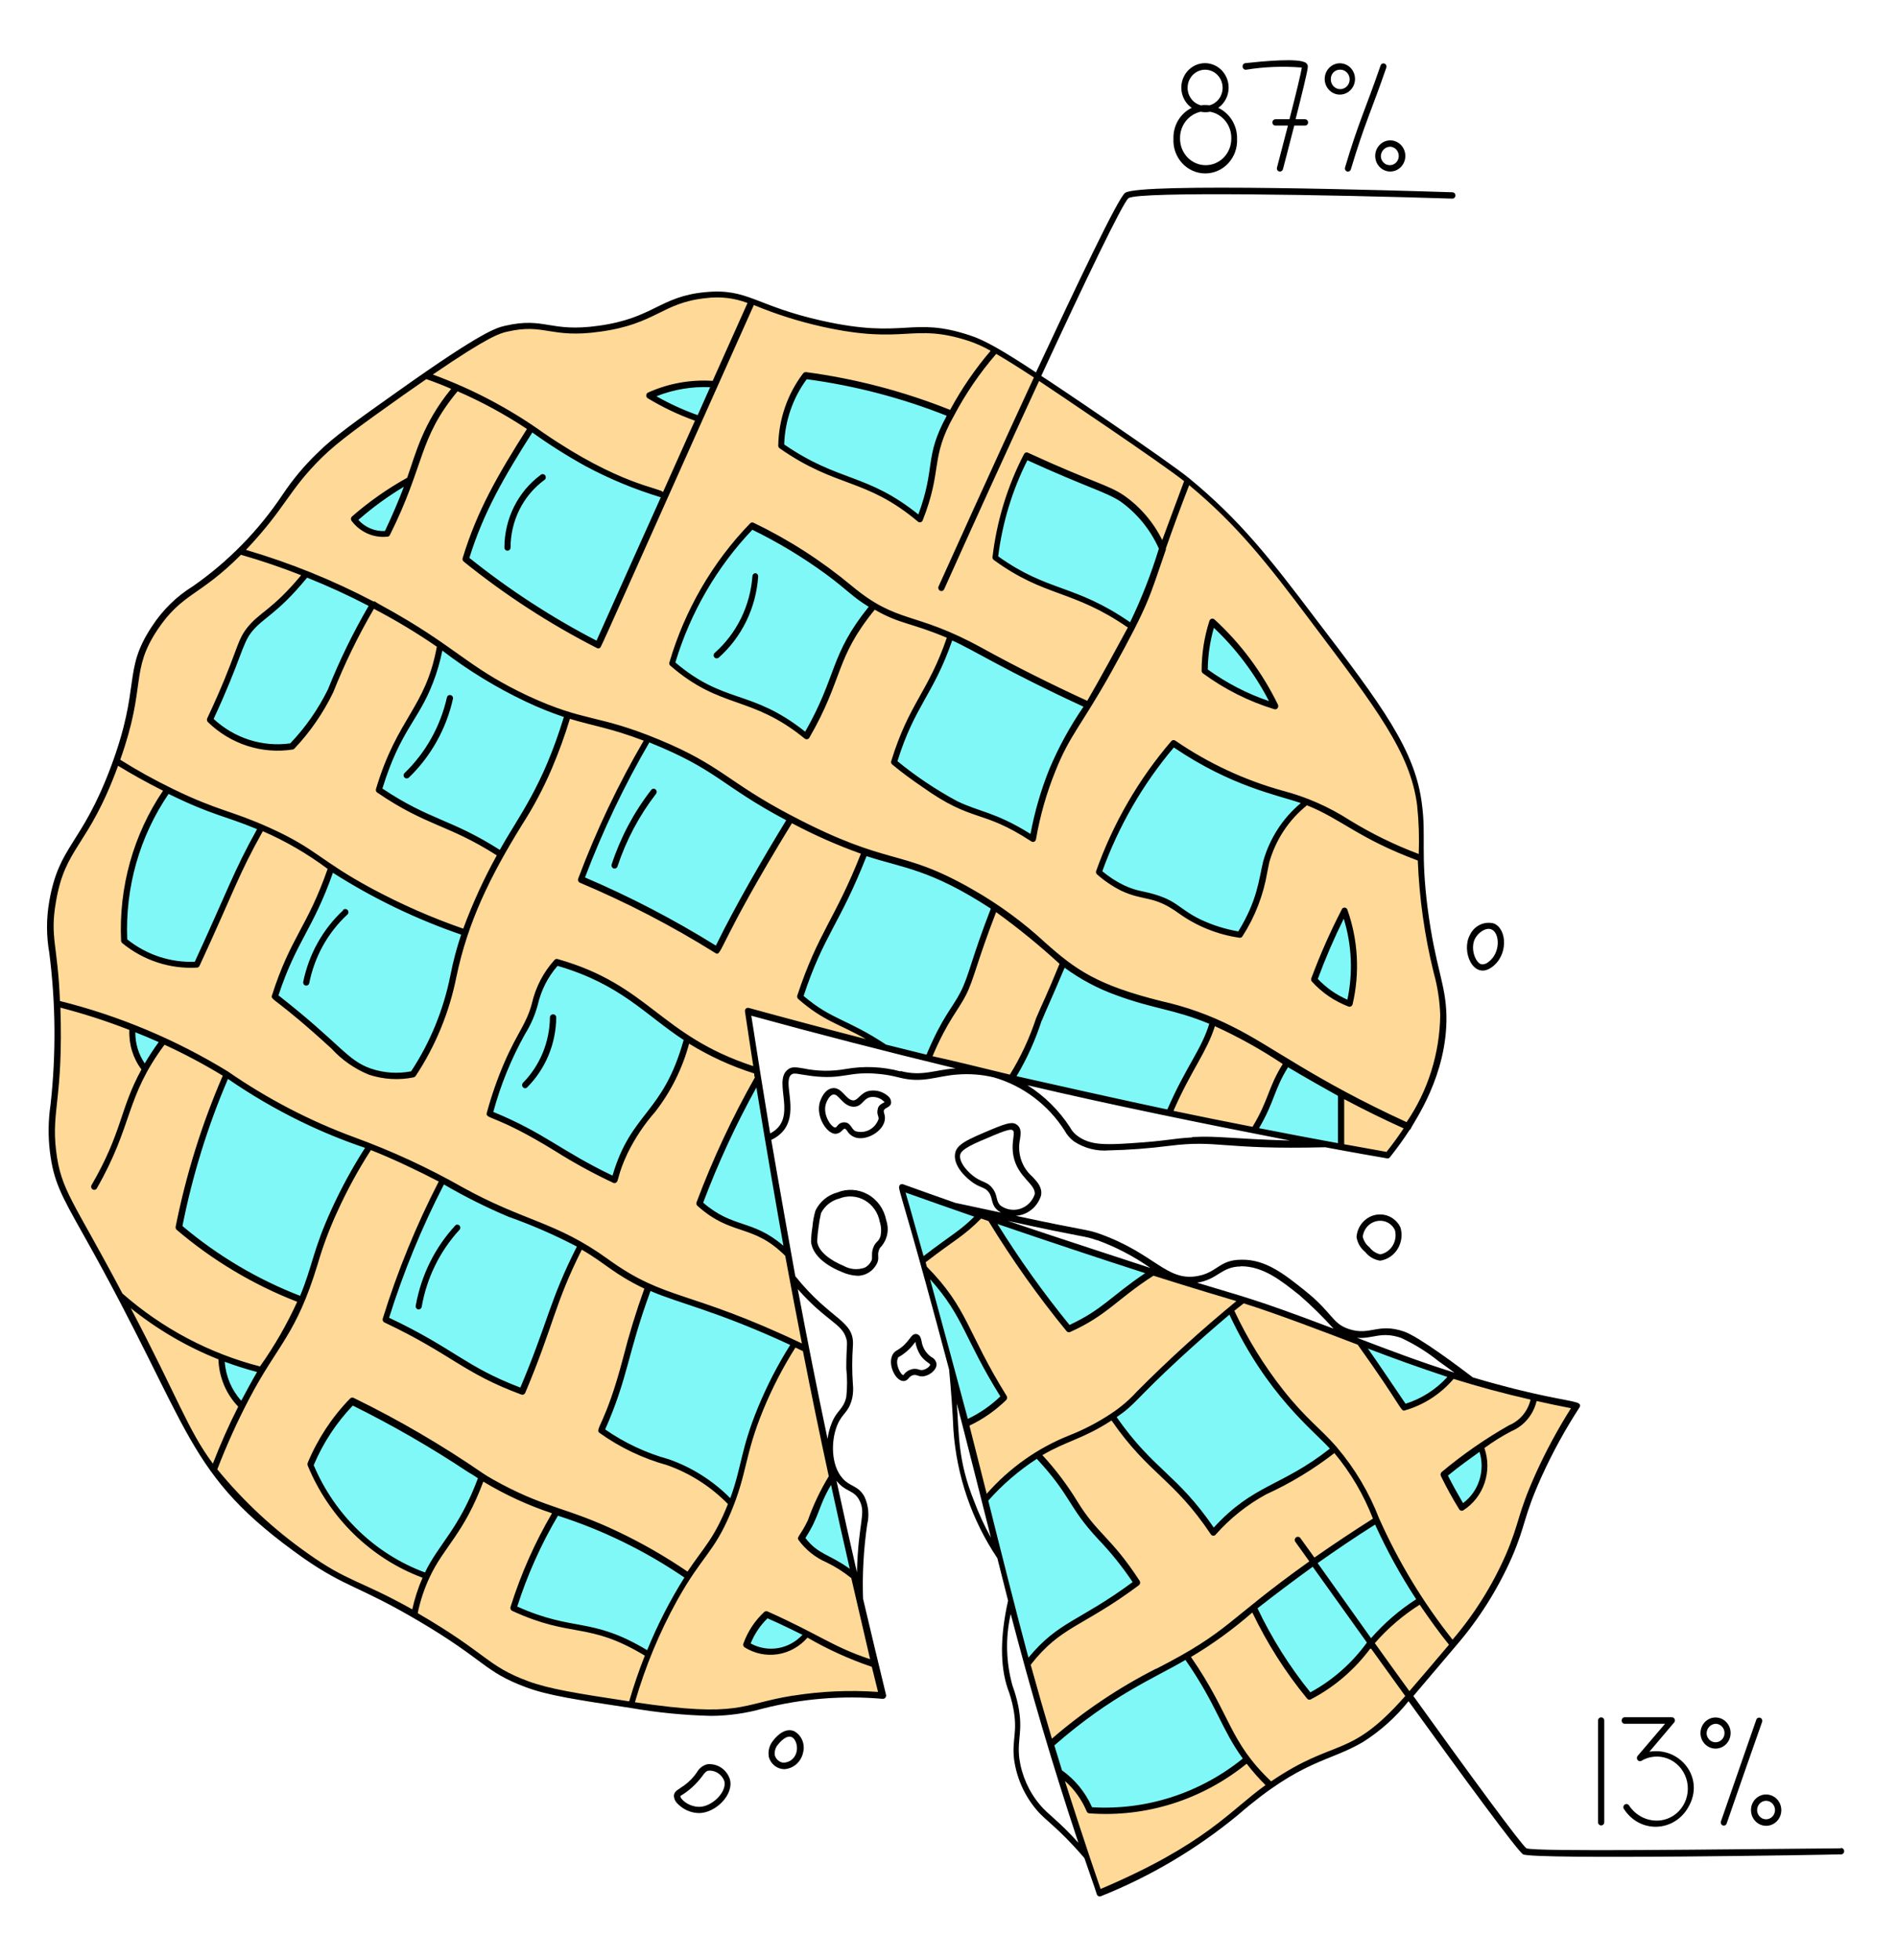 <svg width="153" height="158" viewBox="0 0 153 158" fill="none" xmlns="http://www.w3.org/2000/svg">
<path d="M60.314 81.512C63.202 100.894 66.819 118.917 71.227 136.682C68.823 136.483 66.406 136.575 64.022 136.957C59.683 137.655 59.82 138.801 50.928 137.451C46.497 136.776 44.285 136.439 42.568 135.795C39.17 134.539 39.338 133.652 33.904 130.449C29.024 127.576 28.143 127.866 24.7 125.441C22.447 123.852 20.372 122.009 18.514 119.946C15.025 116.107 14.98 114.286 9.964 104.834C5.723 96.93 4.682 96.144 4.271 92.785C3.906 89.645 4.659 89.346 4.659 83.239C4.659 76.268 3.671 76.088 4.256 72.681C5.016 68.12 6.825 68.285 9.219 61.864C11.674 55.222 10.154 54.186 12.517 50.614C14.797 47.192 16.272 48.095 20.725 42.984C23.309 40.025 23.226 39.255 25.772 36.704C27.102 35.393 28.888 34.122 32.399 31.625C38.95 26.978 40.098 26.641 40.835 26.476C44.012 25.746 44.323 27.025 48.336 26.476C52.896 25.848 53.276 24.121 56.932 23.76C60.329 23.438 60.838 24.851 66.341 26.075C73.089 27.575 73.492 25.699 78.197 27.237C79.945 27.81 82.893 29.796 88.7 33.745C96.748 39.24 98.367 40.025 105.868 49.939C111.241 57.004 113.939 60.584 114.494 64.854C114.844 67.523 114.35 68.442 114.95 73.144C115.581 78.121 116.402 79.204 116.47 81.826C116.538 84.448 115.809 88.247 111.971 93.059C95.274 90.186 77.11 86.144 60.314 81.512Z" fill="#FFD997"/>
<path d="M72.664 95.705C80.773 123.965 81.434 132.066 88.624 152.641C92.623 151.082 96.364 148.892 99.713 146.149C104.979 141.58 107.13 141.824 109.858 140.214C111.606 139.186 112.8 137.781 115.178 134.971C117.998 131.666 120.08 129.232 121.707 125.441C122.794 122.897 122.642 122.159 124.108 118.933C124.982 116.998 125.999 115.134 127.148 113.36C116.805 111.421 111.637 108.799 103.338 105.839C100.442 104.779 89.338 101.679 72.664 95.705Z" fill="#FFD997"/>
<path d="M100.594 141.847C97.007 144.813 92.47 146.276 87.887 145.945C87.365 144.701 86.507 143.638 85.417 142.883L84.725 140.63C88.2 137.974 91.863 135.591 95.684 133.503C98.207 137.043 98.071 138.275 100.594 141.847Z" fill="#81F8F8"/>
<path d="M111.013 122.56C111.996 124.829 113.192 126.993 114.585 129.02C110.025 131.94 110.17 134.311 105.61 136.768C103.763 134.625 102.241 132.206 101.095 129.593C104.249 127.027 107.562 124.678 111.013 122.56Z" fill="#81F8F8"/>
<path d="M119.457 116.664L116.463 118.91L117.983 121.547C118.738 121.036 119.298 120.269 119.567 119.379C119.836 118.488 119.797 117.529 119.457 116.664Z" fill="#81F8F8"/>
<path d="M109.782 108.241L117.071 110.832C116.139 112.141 114.796 113.073 113.271 113.469L109.782 108.241Z" fill="#81F8F8"/>
<path d="M89.718 114.2C94.202 110.691 94.157 109.435 99.249 105.604C101.25 109.907 104.097 113.733 107.609 116.837C104.645 119.239 102.646 119.773 101.08 120.762C99.873 121.526 98.786 122.476 97.858 123.58C94.955 119.121 92.994 118.847 89.718 114.2Z" fill="#81F8F8"/>
<path d="M79.435 120.919C80.674 119.503 82.102 118.277 83.676 117.277C85.956 119.702 86.389 120.958 87.544 122.473C88.7 123.988 89.756 124.687 91.709 127.607C86.944 131.022 85.219 130.747 82.855 134.17L79.435 120.919Z" fill="#81F8F8"/>
<path d="M74.51 102.26C77.641 105.4 77.603 107.119 80.978 112.653C80.047 113.512 79.003 114.231 77.877 114.788C76.752 110.612 75.63 106.436 74.51 102.26Z" fill="#81F8F8"/>
<path d="M79.861 98.131C81.734 101.309 83.851 104.328 86.192 107.158C88.958 105.792 89.733 104.803 92.963 102.574L79.861 98.131Z" fill="#81F8F8"/>
<path d="M72.786 95.752L74.435 101.663L79.101 97.942L72.786 95.752Z" fill="#81F8F8"/>
<path d="M61.887 130.166L60.269 132.608C61.03 133.098 61.937 133.289 62.823 133.144C63.709 133 64.516 132.531 65.095 131.823L61.887 130.166Z" fill="#81F8F8"/>
<path d="M67.154 119.184C65.695 120.974 66.143 121.893 64.707 124.091C66.044 125.857 66.987 125.433 68.886 126.964L67.154 119.184Z" fill="#81F8F8"/>
<path d="M28.394 112.975C26.958 114.449 25.815 116.198 25.027 118.125C25.895 120.22 27.178 122.105 28.793 123.659C30.408 125.212 32.32 126.399 34.406 127.144C36.952 122.827 37.803 122.207 38.867 119.114C35.52 116.815 32.021 114.764 28.394 112.975Z" fill="#81F8F8"/>
<path d="M44.893 121.853C43.431 124.285 42.262 126.892 41.413 129.617C44.643 131.187 46.459 130.999 48.397 131.524C49.801 131.904 51.132 132.528 52.334 133.369C53.209 131.178 54.28 129.075 55.533 127.089C52.258 124.806 48.672 123.039 44.893 121.845V121.853Z" fill="#81F8F8"/>
<path d="M35.736 95.147C33.871 98.73 32.324 102.479 31.115 106.349C36.594 108.979 37.483 110.431 42.142 112.151C43.906 107.684 44.749 104.615 46.862 100.376C42.074 97.487 40.478 98.35 35.736 95.147Z" fill="#81F8F8"/>
<path d="M52.319 103.743C50.434 109.113 50.449 110.604 48.519 115.338C51.718 117.473 53.702 117.693 55.511 118.58C56.821 119.253 58.005 120.162 59.007 121.264C60.869 115.432 60.952 114.78 61.416 113.509C62.084 111.661 62.992 109.916 64.114 108.32C60.264 106.579 56.326 105.051 52.319 103.743Z" fill="#81F8F8"/>
<path d="M18.278 86.607C16.463 90.521 15.172 94.673 14.44 98.947C17.373 101.488 20.718 103.473 24.32 104.811C26.091 98.617 27.923 95.147 29.815 92.416C25.716 91.072 21.829 89.115 18.278 86.607Z" fill="#81F8F8"/>
<path d="M17.868 109.411L21.075 110.518C20.48 111.446 19.944 112.414 19.472 113.415C18.473 112.333 17.901 110.905 17.868 109.411Z" fill="#81F8F8"/>
<path d="M10.694 82.862C10.634 83.454 10.697 84.052 10.876 84.617C11.055 85.183 11.348 85.703 11.735 86.144L13.194 83.891L10.694 82.862Z" fill="#81F8F8"/>
<path d="M13.521 63.685C11.041 67.214 9.805 71.513 10.017 75.868C11.677 77.22 13.758 77.901 15.869 77.783C18.369 72.594 18.658 71.024 21.045 66.699C18.476 65.865 15.962 64.858 13.521 63.685Z" fill="#81F8F8"/>
<path d="M26.722 69.973C25.278 74.518 23.742 75.468 22.162 80.35C27.208 84.032 27.77 85.68 29.929 86.41C31.018 86.776 32.18 86.846 33.303 86.615C34.437 85.029 35.3 83.256 35.857 81.371C36.039 80.758 37.377 75.734 37.506 75.201C33.74 73.861 30.125 72.109 26.722 69.973Z" fill="#81F8F8"/>
<path d="M44.893 77.587C44.343 78.192 43.903 78.894 43.594 79.659C43.176 80.656 43.229 81.567 41.982 83.585C40.927 85.571 40.101 87.679 39.52 89.865C43.685 91.434 44.756 92.942 49.59 95.21C49.962 93.702 50.581 92.271 51.422 90.979C52.372 89.519 53.109 89.04 53.998 87.541C54.682 86.382 55.175 85.114 55.457 83.789C54.697 83.239 50.502 80.178 49.582 79.605C48.127 78.692 46.546 78.011 44.893 77.587Z" fill="#81F8F8"/>
<path d="M61.15 87.031C59.22 90.169 57.625 93.515 56.392 97.008C58.953 99.363 60.572 98.578 63.536 100.98L61.15 87.031Z" fill="#81F8F8"/>
<path d="M24.594 46.266C24.137 46.97 23.61 47.622 23.021 48.212C21.676 49.547 20.825 49.735 19.981 50.976C19.59 51.621 19.293 52.322 19.099 53.056C18.497 54.767 17.776 56.43 16.941 58.033C17.817 58.875 18.863 59.505 20.004 59.877C21.145 60.249 22.352 60.354 23.538 60.184C24.633 59.067 25.57 57.796 26.319 56.408C27.398 54.39 27.741 52.42 30.119 48.73L24.594 46.266Z" fill="#81F8F8"/>
<path d="M35.5 52.02C34.633 57.13 32.285 57.884 30.552 63.693C34.641 66.479 36.29 66.181 40.432 68.889C42.788 65.472 44.599 61.688 45.798 57.679C42.06 56.485 38.571 54.581 35.507 52.067L35.5 52.02Z" fill="#81F8F8"/>
<path d="M52.265 59.579C50.138 63.188 48.356 67.003 46.945 70.969C50.718 72.542 54.359 74.435 57.828 76.629C59.592 73.168 61.629 69.509 63.772 66.04C58.034 63.12 57.395 61.377 52.265 59.579Z" fill="#81F8F8"/>
<path d="M69.738 68.669L64.524 80.342C66.972 82.635 68.286 82.289 71.364 84.417L74.868 85.288C75.262 84.263 75.727 83.269 76.259 82.313C77.528 80.036 77.399 81.3 80.211 73.113C77.025 70.957 73.471 69.449 69.738 68.669Z" fill="#81F8F8"/>
<path d="M81.594 86.897C83.623 83.585 83.577 82.321 85.796 77.587C87.087 78.566 88.501 79.358 89.999 79.942C91.519 80.507 93.739 80.884 97.873 82.383C96.915 85.523 95.783 86.057 94.339 89.747L81.594 86.897Z" fill="#81F8F8"/>
<path d="M101.141 91.113L103.816 85.665L108.164 88.153V92.447L101.141 91.113Z" fill="#81F8F8"/>
<path d="M105.998 78.953C106.692 77.042 107.507 75.18 108.437 73.379C109.289 75.781 109.432 78.39 108.848 80.876C107.766 80.471 106.791 79.813 105.998 78.953Z" fill="#81F8F8"/>
<path d="M88.609 70.349C89.917 66.498 91.967 62.959 94.636 59.948C97.914 62.099 101.507 63.689 105.276 64.658C103.856 65.752 102.832 67.305 102.365 69.07C101.605 71.527 101.65 72.853 100.009 75.35C99.102 75.251 98.216 75.01 97.379 74.635C95.935 73.984 95.768 73.419 94.294 72.775C93.047 72.225 92.721 72.43 91.337 71.896C90.361 71.518 89.442 70.998 88.609 70.349Z" fill="#81F8F8"/>
<path d="M76.631 51.29C75.301 56 73.447 56.549 72.071 61.495C73.527 62.935 75.238 64.073 77.11 64.847C79.189 65.564 81.198 66.479 83.114 67.578C84.028 63.757 85.593 60.134 87.735 56.879C84.003 55.081 80.272 53.221 76.631 51.29Z" fill="#81F8F8"/>
<path d="M60.626 42.403C57.668 45.531 55.461 49.329 54.181 53.495C55.19 54.376 56.313 55.108 57.517 55.67C59.144 56.455 60.017 56.455 61.659 57.24C62.864 57.799 63.991 58.523 65.011 59.391C68.051 54.43 67.177 52.404 70.437 48.872C66.082 46.273 65.155 44.123 60.626 42.403Z" fill="#81F8F8"/>
<path d="M42.834 34.514C40.62 37.777 38.831 41.327 37.514 45.072C40.843 47.757 44.428 50.085 48.215 52.02L53.664 39.844C49.754 38.808 46.076 36.998 42.834 34.514Z" fill="#81F8F8"/>
<path d="M33.03 38.682L28.599 41.822C28.88 42.272 29.28 42.629 29.751 42.851C30.223 43.072 30.747 43.148 31.259 43.071C31.852 41.595 32.445 40.143 33.03 38.682Z" fill="#81F8F8"/>
<path d="M57.631 30.989C55.849 30.841 54.059 31.145 52.417 31.877C53.602 32.771 54.945 33.419 56.37 33.784C56.795 32.85 57.213 31.924 57.631 30.989Z" fill="#81F8F8"/>
<path d="M76.699 33.392C72.933 31.793 68.972 30.736 64.927 30.252C63.69 31.867 63.004 33.86 62.974 35.919C67.458 39.436 69.814 38.015 74.161 41.854C75.81 37.999 74.837 36.484 76.699 33.392Z" fill="#81F8F8"/>
<path d="M82.757 36.759C81.509 39.341 80.663 42.109 80.249 44.962C84.558 48.102 86.61 47.255 91.239 50.528C92.213 48.42 93.054 46.249 93.754 44.028C93.025 42.461 91.898 41.126 90.494 40.166C89.308 39.389 87.15 38.84 82.757 36.759Z" fill="#81F8F8"/>
<path d="M97.782 50.128C97.375 51.394 97.168 52.719 97.166 54.053C98.901 55.325 100.83 56.285 102.874 56.895C101.607 54.326 99.879 52.03 97.782 50.128Z" fill="#81F8F8"/>
<path d="M43.594 38.298C42.694 38.964 41.961 39.842 41.455 40.859C40.949 41.876 40.684 43.003 40.683 44.146C40.683 44.213 40.709 44.277 40.754 44.324C40.8 44.371 40.862 44.397 40.926 44.397C40.959 44.398 40.991 44.393 41.022 44.38C41.052 44.368 41.08 44.35 41.103 44.327C41.127 44.303 41.145 44.275 41.158 44.244C41.171 44.213 41.177 44.18 41.177 44.146C41.178 43.084 41.424 42.037 41.894 41.092C42.365 40.148 43.047 39.332 43.883 38.714C43.915 38.697 43.943 38.673 43.966 38.644C43.989 38.615 44.005 38.581 44.013 38.544C44.022 38.508 44.023 38.47 44.016 38.434C44.009 38.397 43.995 38.362 43.974 38.332C43.952 38.301 43.925 38.276 43.894 38.258C43.862 38.239 43.827 38.228 43.791 38.225C43.755 38.221 43.719 38.226 43.685 38.239C43.651 38.252 43.62 38.272 43.594 38.298Z" fill="black"/>
<path d="M36.343 56.039C36.312 56.031 36.279 56.029 36.247 56.034C36.215 56.039 36.184 56.051 36.156 56.069C36.129 56.086 36.105 56.109 36.086 56.136C36.067 56.164 36.054 56.195 36.047 56.227C35.519 58.562 34.331 60.683 32.634 62.319C32.597 62.353 32.57 62.398 32.559 62.448C32.547 62.498 32.55 62.551 32.569 62.599C32.587 62.647 32.619 62.688 32.661 62.717C32.702 62.745 32.752 62.76 32.801 62.758C32.862 62.758 32.922 62.736 32.969 62.696C34.742 60.993 35.984 58.781 36.533 56.345C36.547 56.278 36.534 56.209 36.499 56.152C36.463 56.094 36.407 56.054 36.343 56.039Z" fill="black"/>
<path d="M27.687 73.379C26.043 74.902 24.912 76.926 24.457 79.157C24.45 79.19 24.45 79.223 24.456 79.256C24.462 79.288 24.474 79.32 24.492 79.347C24.509 79.375 24.532 79.399 24.559 79.417C24.585 79.436 24.615 79.449 24.647 79.455C24.711 79.469 24.779 79.457 24.834 79.42C24.89 79.383 24.929 79.326 24.943 79.259C25.364 77.14 26.429 75.215 27.983 73.764C28.014 73.744 28.04 73.718 28.06 73.686C28.079 73.655 28.092 73.619 28.098 73.582C28.103 73.545 28.1 73.507 28.09 73.472C28.079 73.436 28.062 73.403 28.038 73.374C28.014 73.346 27.984 73.324 27.951 73.308C27.918 73.293 27.882 73.286 27.846 73.286C27.81 73.287 27.774 73.295 27.741 73.311C27.709 73.328 27.68 73.351 27.657 73.379H27.687Z" fill="black"/>
<path d="M44.62 81.779C44.587 81.776 44.555 81.779 44.523 81.79C44.492 81.8 44.463 81.816 44.438 81.838C44.414 81.86 44.393 81.887 44.379 81.918C44.364 81.948 44.356 81.981 44.354 82.014C44.335 84.003 43.553 85.903 42.18 87.297C42.146 87.334 42.123 87.379 42.114 87.429C42.105 87.479 42.11 87.53 42.128 87.577C42.147 87.623 42.178 87.663 42.218 87.692C42.259 87.72 42.306 87.736 42.355 87.737C42.419 87.734 42.479 87.706 42.522 87.659C43.254 86.924 43.838 86.047 44.24 85.079C44.642 84.11 44.853 83.068 44.863 82.014C44.859 81.951 44.832 81.891 44.787 81.847C44.742 81.803 44.682 81.779 44.62 81.779Z" fill="black"/>
<path d="M52.874 63.645C52.849 63.624 52.819 63.607 52.788 63.597C52.757 63.587 52.724 63.584 52.691 63.588C52.658 63.592 52.627 63.602 52.598 63.619C52.569 63.635 52.544 63.658 52.524 63.685C51.128 65.478 50.048 67.511 49.332 69.69C49.32 69.728 49.317 69.769 49.323 69.809C49.33 69.849 49.345 69.887 49.368 69.92C49.391 69.953 49.421 69.98 49.455 69.998C49.49 70.017 49.529 70.027 49.568 70.028C49.619 70.027 49.67 70.011 49.712 69.98C49.754 69.949 49.786 69.905 49.803 69.855C50.505 67.732 51.557 65.751 52.912 63.999C52.932 63.973 52.947 63.943 52.955 63.912C52.964 63.88 52.967 63.847 52.964 63.814C52.96 63.781 52.95 63.749 52.935 63.721C52.919 63.692 52.899 63.666 52.874 63.645Z" fill="black"/>
<path d="M60.952 46.211C60.887 46.206 60.822 46.228 60.773 46.272C60.723 46.316 60.692 46.379 60.686 46.446C60.599 47.633 60.286 48.791 59.764 49.853C59.243 50.914 58.523 51.859 57.646 52.632C57.606 52.665 57.577 52.71 57.564 52.761C57.55 52.812 57.552 52.866 57.57 52.915C57.587 52.965 57.62 53.007 57.662 53.037C57.705 53.066 57.755 53.081 57.806 53.079C57.867 53.078 57.925 53.056 57.973 53.017C58.893 52.198 59.647 51.199 60.192 50.078C60.737 48.958 61.063 47.736 61.15 46.485C61.155 46.423 61.138 46.36 61.101 46.309C61.065 46.259 61.012 46.224 60.952 46.211Z" fill="black"/>
<path d="M36.754 98.766C35.093 100.549 33.976 102.795 33.539 105.227C33.528 105.261 33.523 105.297 33.526 105.333C33.528 105.369 33.538 105.404 33.555 105.436C33.571 105.467 33.594 105.495 33.621 105.517C33.649 105.54 33.68 105.556 33.714 105.564C33.779 105.576 33.847 105.562 33.902 105.524C33.957 105.486 33.996 105.427 34.011 105.36C34.416 103.031 35.472 100.875 37.05 99.159C37.074 99.135 37.093 99.107 37.105 99.076C37.118 99.045 37.125 99.012 37.125 98.978C37.125 98.945 37.118 98.911 37.105 98.88C37.093 98.849 37.074 98.821 37.05 98.798C37.011 98.76 36.961 98.737 36.907 98.732C36.854 98.726 36.8 98.738 36.754 98.766Z" fill="black"/>
<path d="M69.609 128.895C69.541 126.892 69.653 124.887 69.943 122.905C70.124 122.156 70.046 121.364 69.723 120.668C69.214 119.734 68.537 119.883 67.929 119.153C67.025 118.109 67.01 116.178 67.519 114.922C67.929 113.901 68.454 113.909 68.735 112.716C68.811 112.344 68.829 111.963 68.788 111.585C68.716 110.569 68.716 109.548 68.788 108.532C68.948 106.42 67.04 106.506 64.144 102.888C64 102.103 62.685 94.739 62.206 91.898C62.637 91.707 63.011 91.404 63.293 91.018C64.365 89.448 63.141 87.243 63.81 86.646C64.038 86.45 64.357 86.607 65.459 86.748C68.119 87.07 68.378 86.324 70.977 86.591C71.489 86.644 71.998 86.736 72.497 86.866C74.435 87.376 75.537 86.74 77.232 86.63C78.21 86.553 79.194 86.63 80.15 86.858C82.498 87.532 84.53 89.06 85.873 91.16C86.058 91.506 86.318 91.804 86.633 92.031C87.47 92.578 88.457 92.829 89.445 92.745C91.056 92.709 92.664 92.589 94.263 92.384C98.329 91.874 98.421 92.706 106.887 92.494C106.887 92.494 109.167 92.926 111.865 93.389C111.908 93.398 111.953 93.395 111.994 93.38C112.036 93.364 112.072 93.338 112.1 93.303C112.686 92.565 113.218 91.827 113.689 91.097C113.733 91.073 113.768 91.034 113.788 90.987C114 90.485 116.744 86.725 116.66 81.897C116.607 79.275 115.779 78.097 115.14 73.191C114.578 68.787 115.019 67.398 114.692 64.901C114.175 60.498 111.47 56.895 106.066 49.83C102.433 45.025 99.986 41.909 95.905 38.557C94.18 37.136 84.642 30.707 83.981 30.306C87.514 22.676 90.539 16.373 91.018 15.972C91.915 15.423 107.122 15.698 117.132 16.012C117.164 16.013 117.195 16.007 117.225 15.996C117.255 15.984 117.283 15.966 117.306 15.944C117.329 15.921 117.348 15.894 117.361 15.864C117.374 15.834 117.381 15.801 117.382 15.768C117.385 15.735 117.38 15.701 117.369 15.669C117.358 15.637 117.341 15.608 117.319 15.583C117.297 15.558 117.271 15.538 117.241 15.524C117.212 15.51 117.179 15.502 117.147 15.501C112.929 15.368 91.862 14.716 90.745 15.549C90.19 15.941 86.945 22.77 83.555 30.024C80.956 28.313 79.405 27.41 78.235 27.041C73.493 25.471 73.037 27.355 66.356 25.871C60.892 24.662 60.337 23.218 56.871 23.555C53.2 23.901 52.706 25.659 48.268 26.264C44.309 26.821 43.967 25.526 40.744 26.264C40.037 26.429 38.966 26.672 32.224 31.453C28.805 33.878 26.904 35.213 25.559 36.563C24.535 37.553 23.615 38.653 22.816 39.844C20.867 42.769 18.402 45.288 15.55 47.27C14.244 48.077 13.126 49.171 12.274 50.473C9.842 54.116 11.416 55.183 8.953 61.801C6.567 68.175 4.781 68.081 3.975 72.657C3.731 74.033 3.731 75.442 3.975 76.818C4.496 80.885 4.53 85.004 4.074 89.079C3.89 90.317 3.872 91.574 4.021 92.816C4.317 95.257 4.933 96.356 6.757 99.599C15.687 115.455 14.752 118.752 24.526 125.653C27.93 128.008 28.964 127.858 33.737 130.669C39.201 133.887 39.004 134.759 42.447 136.038C44.21 136.69 46.429 137.027 50.883 137.702C53.018 138.073 55.177 138.286 57.343 138.338C58.755 138.33 60.16 138.133 61.523 137.749C64.684 136.943 67.953 136.678 71.197 136.964C71.237 136.967 71.276 136.959 71.313 136.943C71.349 136.927 71.381 136.902 71.407 136.871C71.433 136.84 71.451 136.803 71.461 136.764C71.471 136.724 71.472 136.683 71.463 136.643C70.863 134.17 70.232 131.556 69.609 128.895ZM69.29 120.911C69.898 122.042 69.221 122.591 69.115 126.767C68.552 124.31 67.998 121.845 67.466 119.38C68.18 120.299 68.856 120.111 69.29 120.911ZM68.53 126.477C66.812 125.252 65.984 125.331 64.958 123.996C66.128 122.175 65.976 121.484 67.025 119.718C67.516 121.979 68.02 124.232 68.537 126.477H68.53ZM68.256 107.919C68.385 108.343 68.256 108.43 68.256 110.329C68.339 111.094 68.339 111.865 68.256 112.629C68.02 113.658 67.496 113.666 67.07 114.757C66.911 115.157 66.801 115.576 66.744 116.005C65.897 111.981 65.097 107.956 64.342 103.932C66.645 106.538 67.914 106.695 68.256 107.919ZM63.179 100.431C60.671 98.28 59.151 99.065 56.712 96.961C57.92 93.76 59.355 90.656 61.006 87.674C61.758 92.322 62.799 98.303 63.179 100.399V100.431ZM72.634 86.379C71.194 85.992 69.692 85.925 68.226 86.183C67.075 86.391 65.897 86.372 64.752 86.128C64.175 86.034 63.818 85.971 63.491 86.269C62.328 87.297 64.418 90.194 62.115 91.379C61.583 88.177 61.082 85.005 60.595 81.889C65.915 83.349 71.425 84.77 77.072 86.136C75.438 86.23 74.412 86.811 72.634 86.348V86.379ZM71.463 84.22C68.317 82.132 67.116 82.25 64.813 80.295C66.44 75.373 67.716 74.557 69.89 69.023C72.847 69.996 74.99 70.051 79.915 73.254C78.334 77.32 78.166 78.623 77.475 79.974C76.783 81.324 76.038 81.912 74.724 85.029L71.463 84.22ZM75.21 85.154C76.449 82.242 77.277 81.473 77.916 80.209C78.554 78.945 78.79 77.54 80.34 73.537C82.122 74.822 83.83 76.213 85.455 77.705C84.414 80.272 84.087 80.845 83.562 82.101C83.036 83.695 82.327 85.218 81.45 86.638C79.459 86.144 76.191 85.359 75.21 85.154ZM84.019 82.297C84.55 81.025 84.778 80.586 85.865 78.019C87.149 78.961 88.557 79.709 90.045 80.24C93.085 81.363 94.605 81.332 97.531 82.54C96.885 84.652 95.684 85.932 94.149 89.448C91.109 88.813 82.954 86.991 81.989 86.764C82.831 85.35 83.512 83.841 84.019 82.266V82.297ZM97.995 82.737C99.891 83.602 101.718 84.62 103.459 85.782C102.266 87.682 102.35 88.648 101.02 90.846C98.912 90.438 96.787 90.008 94.643 89.558C96.103 86.222 97.334 84.825 97.995 82.705V82.737ZM96.156 91.701C94.453 91.796 94.165 91.984 91.162 92.172C89.027 92.314 87.917 92.298 86.952 91.615C86.682 91.434 86.46 91.186 86.306 90.893C85.411 89.518 84.239 88.359 82.871 87.494C89.521 89.064 97.258 90.634 104.037 91.953C99.142 91.811 98.314 91.56 96.156 91.67V91.701ZM107.913 92.165C105.815 91.78 103.687 91.379 101.544 90.956C102.806 88.805 102.745 87.863 103.885 86.041C105.207 86.826 106.583 87.612 107.913 88.349V92.165ZM111.85 92.871L108.414 92.251V88.616C109.995 89.456 111.599 90.249 113.21 90.971C112.8 91.584 112.344 92.219 111.85 92.84V92.871ZM40.896 26.743C43.936 26.036 44.362 27.308 48.374 26.743C52.934 26.13 53.391 24.388 56.955 24.034C58.081 23.889 59.225 24.024 60.291 24.427L57.479 30.707C55.688 30.588 53.895 30.913 52.251 31.657C52.211 31.679 52.178 31.712 52.155 31.752C52.132 31.792 52.119 31.838 52.119 31.884C52.119 31.931 52.132 31.977 52.155 32.017C52.178 32.057 52.211 32.09 52.251 32.112C53.457 32.841 54.73 33.446 56.05 33.917L53.474 39.672C53.178 39.318 49.948 39.091 43.845 34.907C41.081 32.935 38.075 31.351 34.907 30.197C39.483 27.064 40.349 26.868 40.896 26.743ZM57.274 31.217L56.271 33.47C55.121 33.061 54.008 32.552 52.942 31.947C54.322 31.399 55.797 31.15 57.274 31.217ZM48.154 51.674C44.519 49.794 41.069 47.551 37.856 44.978C39.011 41.273 40.653 38.455 42.933 34.867C44.305 35.852 45.731 36.753 47.204 37.568C49.147 38.609 51.183 39.453 53.284 40.088C53.307 40.119 53.694 39.177 48.101 51.674H48.154ZM25.939 36.908C27.277 35.59 29.146 34.263 32.536 31.853L34.383 30.566C35.059 30.801 35.728 31.06 36.389 31.351C34.109 34.153 33.554 36.484 32.84 38.518C31.248 39.4 29.751 40.453 28.371 41.658C28.328 41.706 28.304 41.769 28.304 41.834C28.304 41.9 28.328 41.963 28.371 42.011C28.707 42.453 29.146 42.8 29.647 43.02C30.148 43.239 30.695 43.325 31.236 43.267C31.276 43.268 31.315 43.258 31.349 43.239C31.384 43.219 31.413 43.191 31.434 43.157C34.322 37.379 33.714 35.393 36.906 31.547C38.852 32.391 40.724 33.407 42.5 34.585C40.144 38.298 38.472 41.187 37.316 44.994C37.3 45.044 37.299 45.098 37.314 45.149C37.329 45.2 37.359 45.245 37.4 45.276C40.742 47.973 44.343 50.309 48.147 52.247C48.174 52.263 48.204 52.273 48.234 52.276C48.266 52.279 48.297 52.275 48.326 52.264C48.356 52.254 48.383 52.237 48.405 52.215C48.428 52.194 48.446 52.167 48.458 52.137C48.808 51.454 50.578 47.427 60.8 24.592C62.593 25.337 64.444 25.922 66.333 26.342C73.075 27.834 73.538 25.989 78.159 27.496C78.761 27.703 79.343 27.966 79.899 28.281C78.648 29.744 77.552 31.342 76.631 33.046C72.888 31.552 68.984 30.529 65.003 30C64.96 29.999 64.918 30.007 64.878 30.025C64.839 30.042 64.803 30.069 64.775 30.102C63.51 31.763 62.805 33.806 62.769 35.919C62.766 35.962 62.775 36.005 62.793 36.044C62.812 36.083 62.84 36.115 62.875 36.139C67.542 39.397 69.784 38.494 74.032 42.05C74.062 42.077 74.097 42.096 74.135 42.105C74.174 42.114 74.214 42.114 74.252 42.104C74.29 42.094 74.325 42.075 74.354 42.047C74.384 42.02 74.406 41.986 74.42 41.948C76.046 37.835 74.99 36.987 76.935 33.525C77.884 31.731 79.029 30.056 80.348 28.532C81.191 29.019 82.187 29.647 83.388 30.432C79.922 37.905 76.418 45.693 75.697 47.286C75.67 47.348 75.668 47.417 75.691 47.48C75.714 47.543 75.759 47.595 75.818 47.624C75.848 47.639 75.88 47.648 75.914 47.651C75.947 47.653 75.98 47.648 76.012 47.636C76.043 47.624 76.072 47.606 76.096 47.582C76.12 47.558 76.139 47.53 76.153 47.498C78.433 42.411 81.245 36.241 83.806 30.715C84.733 31.327 93.784 37.403 95.502 38.792C95.259 39.413 93.982 42.914 93.739 43.542C93.02 42.094 91.958 40.857 90.653 39.946C89.308 39.044 88.221 38.941 82.909 36.5C82.852 36.472 82.787 36.468 82.728 36.489C82.668 36.509 82.619 36.553 82.59 36.61C81.253 39.187 80.392 41.998 80.051 44.9C80.043 44.946 80.049 44.993 80.066 45.036C80.084 45.08 80.113 45.117 80.15 45.143C84.3 48.173 86.473 47.498 90.965 50.591C90.205 51.996 88.685 54.798 87.689 56.502C84.87 55.207 81.951 53.755 79.2 52.239C73.69 49.209 72.466 50.371 68.682 47.223C66.256 45.205 63.602 43.5 60.778 42.144C60.731 42.122 60.679 42.115 60.628 42.124C60.578 42.134 60.532 42.161 60.496 42.199C57.471 45.325 55.236 49.172 53.991 53.401C53.976 53.448 53.975 53.499 53.988 53.547C54.002 53.595 54.029 53.637 54.067 53.668C58.163 57.224 60.58 56.023 64.904 59.548C64.933 59.57 64.966 59.585 65 59.594C65.035 59.602 65.071 59.603 65.106 59.596C65.141 59.59 65.174 59.576 65.203 59.555C65.233 59.535 65.258 59.508 65.277 59.477C68.051 54.673 67.321 53.111 70.551 49.154C72.634 50.348 73.401 50.167 76.365 51.415C74.845 55.843 73.325 56.675 71.881 61.361C71.865 61.41 71.865 61.463 71.879 61.513C71.894 61.562 71.924 61.605 71.965 61.636C72.725 62.272 73.561 62.884 74.397 63.449C78.531 66.393 79.094 65.168 83.183 67.837C83.217 67.86 83.256 67.874 83.296 67.877C83.337 67.88 83.377 67.873 83.414 67.856C83.451 67.838 83.483 67.812 83.508 67.779C83.533 67.745 83.549 67.706 83.555 67.665C83.881 65.779 84.406 63.937 85.121 62.17C86.306 59.202 87.188 58.559 89.68 54.092C92.721 48.597 92.675 48.22 94.028 44.319C94.035 44.285 94.035 44.25 94.028 44.217C94.582 42.647 95.183 40.983 95.912 39.114C99.804 42.348 102.198 45.394 105.732 50.104C111.052 57.169 113.75 60.678 114.297 64.925C114.434 66.228 114.477 67.54 114.426 68.85C112.482 68.121 110.609 67.203 108.832 66.11C107.174 65.046 105.367 64.251 103.474 63.755C100.397 62.905 97.474 61.545 94.818 59.728C94.773 59.688 94.715 59.666 94.655 59.666C94.595 59.666 94.537 59.688 94.491 59.728C91.847 62.8 89.785 66.358 88.411 70.216C88.392 70.265 88.39 70.319 88.403 70.37C88.417 70.421 88.447 70.466 88.487 70.499C89.077 71.019 89.728 71.459 90.425 71.809C92.295 72.681 93.025 72.155 95.046 73.615C96.511 74.668 98.196 75.348 99.963 75.601C100.01 75.61 100.058 75.604 100.101 75.585C100.145 75.565 100.181 75.533 100.206 75.491C101.218 73.925 101.902 72.157 102.213 70.302C102.266 70.035 102.312 69.792 102.372 69.517C102.893 67.695 103.957 66.088 105.412 64.925C108.217 66.048 109.57 67.602 114.35 69.376C114.47 72.42 114.898 75.443 115.627 78.396C115.941 79.515 116.119 80.669 116.159 81.834C116.12 84.929 115.174 87.94 113.446 90.469C105.914 87.015 102.585 84.338 99.424 82.776C97.602 81.852 95.677 81.161 93.693 80.719C88.518 79.432 86.777 78.199 84.315 76.009C82.522 74.349 80.55 72.906 78.44 71.707C72.504 68.308 71.874 69.965 63.901 65.788C63.874 65.767 63.843 65.751 63.81 65.741C58.672 63.049 58.209 61.722 53.17 59.634C48.131 57.546 47.234 58.252 42.599 56.109C38.274 54.076 37.149 52.6 32.954 50.065C31.138 48.974 30.636 48.778 30.241 48.495C30.203 48.485 30.164 48.485 30.127 48.495C26.835 46.768 23.389 45.375 19.837 44.334C23.074 40.912 23.234 39.577 25.939 36.908ZM32.566 39.263C32.148 40.37 31.632 41.579 31.047 42.812C30.648 42.833 30.249 42.763 29.879 42.609C29.509 42.454 29.176 42.218 28.903 41.917C30.045 40.916 31.271 40.023 32.566 39.248V39.263ZM76.35 33.533C74.511 36.924 75.499 37.584 74.07 41.477C69.898 38.133 67.709 38.894 63.248 35.833C63.31 33.928 63.945 32.09 65.064 30.573C68.926 31.089 72.714 32.077 76.35 33.517V33.533ZM93.465 44.24C92.845 46.276 92.07 48.258 91.147 50.167C86.648 47.066 84.573 47.757 80.507 44.853C80.845 42.147 81.643 39.524 82.863 37.105C87.674 39.303 89.118 39.624 90.342 40.41C91.696 41.368 92.775 42.686 93.465 44.225V44.24ZM87.385 56.981C86.303 58.553 85.382 60.237 84.634 62.005C83.957 63.69 83.448 65.442 83.114 67.233C80.279 65.459 78.927 65.443 77.178 64.58C75.486 63.668 73.88 62.593 72.383 61.369C73.766 56.902 75.286 56.015 76.799 51.635C78.508 52.396 81.146 54.1 87.37 56.965L87.385 56.981ZM70.065 48.919C66.903 52.844 67.549 54.414 64.942 58.99C60.572 55.529 58.46 56.8 54.47 53.409C55.685 49.383 57.814 45.715 60.679 42.709C62.743 43.716 64.719 44.906 66.584 46.266C68.408 47.608 68.712 48.095 70.065 48.919ZM104.918 64.745C103.462 65.955 102.4 67.6 101.878 69.454C101.521 70.946 101.415 72.594 99.872 75.091C98.822 74.912 97.8 74.59 96.832 74.133C94.924 73.215 94.963 72.469 92.227 71.88C91.675 71.78 91.138 71.606 90.63 71.362C90.014 71.061 89.435 70.684 88.905 70.24C90.231 66.582 92.185 63.202 94.674 60.262C99.34 63.418 102.98 64.077 104.918 64.745ZM63.422 66.11C61.507 69.25 59.356 72.932 57.738 76.237C54.357 74.135 50.828 72.298 47.181 70.742C48.614 66.969 50.35 63.327 52.372 59.854C57.928 62.091 58.102 63.316 63.422 66.134V66.11ZM45.479 57.805C43.731 63.496 41.914 65.655 40.311 68.52C36.367 66.008 34.733 66.165 30.841 63.575C32.293 58.865 33.76 58.08 34.915 55.058C35.244 54.214 35.498 53.342 35.675 52.451C37.77 54.057 40.022 55.434 42.393 56.557C43.397 57.035 44.428 57.451 45.479 57.805ZM29.732 48.848C28.475 51.005 27.377 53.256 26.448 55.584C25.658 57.186 24.633 58.653 23.409 59.932C22.302 60.085 21.177 59.988 20.11 59.648C19.043 59.307 18.061 58.732 17.23 57.962C19.441 53.189 19.51 51.957 20.27 50.983C21.197 49.79 22.306 49.57 24.769 46.572C26.464 47.247 28.12 48.008 29.732 48.848ZM12.723 50.74C14.714 47.788 16.075 48.102 19.434 44.727C21.075 45.198 22.694 45.748 24.29 46.376C21.896 49.249 20.908 49.343 19.89 50.669C19.016 51.792 19.13 52.773 16.713 57.915C16.691 57.964 16.685 58.019 16.695 58.073C16.704 58.126 16.729 58.175 16.766 58.213C17.67 59.093 18.755 59.749 19.94 60.132C21.125 60.516 22.378 60.616 23.606 60.427C23.658 60.42 23.706 60.395 23.743 60.356C25.009 59.021 26.065 57.49 26.874 55.819C27.799 53.49 28.897 51.238 30.157 49.084C31.907 49.997 33.602 51.017 35.234 52.137C34.315 57.114 32.065 57.805 30.325 63.606C30.307 63.659 30.308 63.716 30.326 63.769C30.344 63.822 30.378 63.866 30.423 63.897C34.459 66.644 36.078 66.424 40.068 68.96C39.021 70.856 38.116 72.832 37.362 74.871C34.827 73.992 32.363 72.91 29.99 71.637C25.765 69.36 25.529 68.442 21.767 66.746C18.651 65.333 17.64 65.404 13.947 63.606C12.495 62.9 11.066 62.115 9.698 61.251C11.849 55.199 10.45 54.147 12.723 50.74ZM37.195 75.35C36.835 76.419 36.545 77.513 36.328 78.623C35.778 81.397 34.701 84.03 33.159 86.371C32.077 86.582 30.96 86.506 29.914 86.151C27.984 85.484 27.452 84.15 22.459 80.248C23.91 75.852 25.217 74.989 26.851 70.365C30.1 72.435 33.572 74.108 37.195 75.35ZM20.733 66.848C18.833 70.255 18.317 71.896 15.71 77.54C13.745 77.615 11.816 76.976 10.261 75.734C10.088 71.552 11.261 67.428 13.597 64.007C17.207 65.773 18.081 65.741 20.733 66.848ZM4.507 72.728C5.267 68.198 7.099 68.363 9.523 61.738C10.694 62.452 11.91 63.127 13.149 63.748C10.757 67.283 9.568 71.537 9.766 75.844C9.769 75.88 9.778 75.916 9.794 75.948C9.81 75.98 9.831 76.009 9.858 76.033C11.562 77.43 13.704 78.134 15.877 78.011C15.922 78.011 15.966 77.997 16.003 77.972C16.041 77.947 16.071 77.912 16.09 77.87C18.879 71.841 19.198 70.585 21.197 67.013C23.046 67.817 24.801 68.836 26.426 70.051C24.784 74.761 23.439 75.546 21.934 80.256C21.805 80.649 22.246 80.429 26.722 84.526C27.572 85.455 28.61 86.179 29.762 86.646C30.927 87.028 32.166 87.101 33.364 86.858C33.428 86.841 33.485 86.802 33.524 86.748C35.126 84.329 36.245 81.604 36.815 78.733C37.734 74.322 39.536 70.656 42.074 66.542C43.012 65.093 43.826 63.561 44.506 61.966C45.064 60.657 45.551 59.318 45.965 57.954C47.85 58.527 49.233 58.692 51.916 59.713C49.849 63.256 48.081 66.978 46.634 70.836C46.611 70.899 46.613 70.968 46.638 71.029C46.664 71.091 46.711 71.14 46.771 71.166C50.555 72.758 54.212 74.656 57.707 76.841C58.224 77.163 57.882 76.15 63.871 66.369C65.667 67.322 67.526 68.143 69.434 68.826C67.344 74.141 65.991 75.161 64.304 80.264C64.289 80.312 64.289 80.364 64.302 80.413C64.316 80.462 64.343 80.506 64.38 80.539C66.44 82.344 67.656 82.525 69.837 83.773C66.63 82.946 63.481 82.109 60.39 81.261C60.35 81.249 60.308 81.249 60.268 81.259C60.227 81.269 60.19 81.289 60.16 81.318C60.129 81.347 60.106 81.384 60.093 81.425C60.081 81.466 60.078 81.509 60.086 81.551C60.299 83.004 60.527 84.472 60.755 85.955C53.155 83.459 52.395 79.424 44.97 77.32C44.927 77.308 44.881 77.308 44.839 77.32C44.796 77.333 44.757 77.357 44.727 77.391C43.835 78.372 43.206 79.576 42.903 80.884C42.477 82.533 41.724 83.239 40.668 85.688C40.105 86.996 39.635 88.345 39.262 89.723C39.125 90.249 39.946 89.825 44.764 92.793C46.276 93.745 47.842 94.602 49.454 95.359C49.487 95.377 49.523 95.386 49.56 95.386C49.597 95.386 49.633 95.377 49.666 95.359C49.925 95.242 49.765 94.771 50.624 92.957C51.218 91.754 51.964 90.637 52.843 89.637C54.107 88.016 55.038 86.147 55.579 84.142C57.23 85.158 58.993 85.964 60.831 86.544C60.831 86.654 60.831 86.756 60.884 86.866C59.06 90.086 57.487 93.451 56.18 96.93C56.161 96.978 56.158 97.031 56.17 97.082C56.182 97.133 56.21 97.178 56.248 97.212C59.014 99.701 60.702 98.617 63.331 101.247C63.767 103.602 64.215 105.957 64.677 108.312C55.435 103.924 53.71 104.897 49.013 101.498C44.856 98.492 42.317 98.492 37.332 95.736C34.535 94.148 31.617 92.799 28.607 91.701C24.999 90.375 21.566 88.59 18.385 86.387C14.167 83.807 9.599 81.892 4.834 80.704C4.659 76.143 4.013 75.609 4.507 72.728ZM55.139 83.844C53.459 89.865 50.92 89.605 49.401 94.779C45.243 92.793 43.951 91.356 39.786 89.645C40.382 87.449 41.243 85.339 42.348 83.365C42.803 82.638 43.149 81.844 43.374 81.01C43.641 79.841 44.19 78.76 44.97 77.87C50.077 79.353 52.045 81.826 55.139 83.844ZM63.734 108.43C62.728 110.029 61.858 111.715 61.135 113.469C59.736 116.868 59.828 118.25 58.901 120.786C57.492 119.368 55.793 118.295 53.93 117.646C52.106 117.142 50.375 116.33 48.808 115.244C50.677 111.005 50.578 109.246 52.463 104.081C54.804 105.101 57.768 105.667 63.734 108.43ZM46.528 100.501C44.324 104.834 44.179 106.648 41.968 111.868C37.507 110.172 36.648 108.728 31.381 106.24C32.547 102.53 34.027 98.934 35.804 95.493C37.487 96.475 39.228 97.345 41.018 98.099C42.906 98.767 44.747 99.57 46.528 100.501ZM29.443 92.541C28.431 94.121 27.529 95.774 26.745 97.487C25.225 100.815 25.225 102.008 24.206 104.473C20.767 103.144 17.56 101.243 14.714 98.845C15.523 94.767 16.754 90.79 18.385 86.984C20.264 88.278 22.232 89.427 24.275 90.422C25.953 91.239 27.679 91.947 29.443 92.541ZM12.799 84.016C12.396 84.569 12.021 85.143 11.674 85.735C11.172 85.001 10.906 84.122 10.914 83.223C11.56 83.475 12.183 83.742 12.799 84.016ZM4.522 92.753C4.135 89.511 5.108 88.53 4.872 81.237C6.758 81.726 8.616 82.326 10.435 83.035C10.381 84.183 10.726 85.314 11.408 86.222C9.63 89.48 9.888 91.238 7.365 95.579C7.344 95.636 7.344 95.699 7.363 95.757C7.383 95.814 7.422 95.862 7.472 95.893C7.523 95.924 7.583 95.936 7.641 95.926C7.699 95.915 7.752 95.885 7.79 95.838C10.777 90.634 10.07 88.538 13.27 84.228C14.88 84.968 16.448 85.801 17.967 86.725C16.276 90.628 15.001 94.711 14.167 98.9C14.159 98.946 14.163 98.993 14.177 99.037C14.192 99.081 14.217 99.12 14.251 99.151C17.159 101.625 20.444 103.585 23.971 104.952C23.134 106.785 22.129 108.53 20.969 110.165C16.882 109.112 13.085 107.1 9.873 104.285C5.928 96.804 4.91 96.011 4.522 92.753ZM20.733 110.612C20.277 111.397 19.859 112.182 19.456 112.928C18.678 112.069 18.209 110.961 18.127 109.788C18.978 110.102 19.852 110.384 20.733 110.612ZM10.542 105.462C12.691 107.19 15.076 108.581 17.617 109.592C17.663 111.026 18.233 112.389 19.213 113.407C18.453 114.898 17.777 116.437 17.169 117.999C15.14 115.275 14.319 112.629 10.542 105.462ZM24.807 125.229C22.095 123.323 19.646 121.047 17.526 118.462C18.283 116.492 19.153 114.57 20.133 112.708C22.413 108.375 23.887 107.629 25.62 101.922C26.04 100.48 26.566 99.074 27.193 97.715C27.977 95.982 28.887 94.313 29.914 92.722C31.677 93.413 33.858 94.457 35.386 95.257C33.567 98.793 32.056 102.49 30.872 106.302C30.853 106.362 30.855 106.427 30.879 106.484C30.903 106.542 30.946 106.589 31.001 106.616C36.45 109.191 37.324 110.683 42.051 112.433C42.111 112.454 42.176 112.452 42.234 112.425C42.292 112.399 42.338 112.352 42.363 112.292C44.643 106.891 44.704 105.172 46.923 100.752C48.907 101.899 49.431 102.668 51.969 103.892C51.307 105.727 50.733 107.595 50.252 109.489C48.846 114.859 47.926 115.22 48.359 115.526C50.011 116.705 51.846 117.581 53.786 118.117C55.636 118.765 57.32 119.839 58.711 121.257C57.593 124.067 56.773 124.726 55.45 126.705C53.662 125.486 51.787 124.41 49.841 123.486C45.844 121.578 44.179 121.626 40.486 119.671C39.315 119.051 39.026 118.823 38.966 118.792C35.633 116.501 32.143 114.465 28.523 112.7C28.477 112.679 28.426 112.672 28.376 112.68C28.326 112.688 28.279 112.712 28.242 112.747C26.787 114.236 25.624 116.001 24.814 117.944C24.792 118.01 24.792 118.082 24.814 118.148C25.673 120.233 26.939 122.113 28.534 123.671C30.128 125.228 32.015 126.429 34.079 127.199C33.722 128.019 33.445 128.874 33.251 129.75C29.002 127.372 28.052 127.544 24.807 125.229ZM55.207 127.168C54.037 129.029 53.03 130.994 52.197 133.039C47.637 130.316 46.338 131.595 41.717 129.523C42.538 126.96 43.639 124.503 45 122.199C48.602 123.352 52.028 125.025 55.176 127.168H55.207ZM38.548 119.176C37.028 123.258 35.394 124.459 34.276 126.775C32.289 126.041 30.467 124.895 28.924 123.407C27.381 121.919 26.148 120.122 25.301 118.124C26.055 116.335 27.125 114.706 28.455 113.32C31.647 114.9 34.741 116.682 37.719 118.658C38.001 118.815 38.274 118.996 38.548 119.176ZM50.708 137.161C46.482 136.517 44.354 136.179 42.621 135.551C39.224 134.295 39.391 133.369 33.691 130.056C33.894 129.057 34.216 128.086 34.649 127.168C35.804 124.679 37.392 123.698 38.981 119.451C40.732 120.508 42.59 121.363 44.521 122.002C43.129 124.378 42.007 126.912 41.177 129.554C41.157 129.614 41.158 129.679 41.182 129.737C41.206 129.795 41.251 129.842 41.306 129.868C46.178 132.113 47.386 130.7 52.007 133.479C51.531 134.683 51.111 135.91 50.746 137.161H50.708ZM63.947 136.705C59.653 137.388 59.767 138.519 51.209 137.239C52.034 134.386 53.171 131.639 54.599 129.052C56.651 125.37 57.555 125.229 58.923 121.987C60.291 118.745 60.025 117.387 61.553 113.674C62.275 111.921 63.145 110.237 64.152 108.642L64.76 108.932C65.419 112.292 66.113 115.654 66.843 119.019C66.162 120.141 65.596 121.333 65.155 122.575C64.547 123.839 64.243 123.91 64.395 124.145C64.984 124.953 65.771 125.582 66.675 125.967C67.381 126.309 68.046 126.733 68.659 127.23C69.168 129.413 69.677 131.595 70.179 133.77C67.07 132.725 66.227 131.854 61.903 129.915C61.858 129.896 61.81 129.89 61.763 129.899C61.716 129.907 61.672 129.929 61.636 129.962C60.886 130.658 60.31 131.53 59.957 132.506C59.936 132.561 59.934 132.621 59.952 132.677C59.971 132.733 60.007 132.781 60.056 132.812C60.856 133.314 61.802 133.51 62.728 133.367C63.654 133.223 64.502 132.749 65.125 132.027C66.777 132.984 68.515 133.773 70.316 134.382L70.817 136.407C68.536 136.246 66.245 136.346 63.985 136.705H63.947ZM64.707 131.815C64.179 132.38 63.486 132.753 62.735 132.876C61.984 132.999 61.214 132.866 60.542 132.498C60.852 131.731 61.316 131.041 61.903 130.473C63.081 130.983 64.038 131.469 64.745 131.815H64.707Z" fill="black"/>
<path d="M97.022 54.288C98.772 55.573 100.716 56.549 102.775 57.177C102.822 57.191 102.871 57.191 102.918 57.177C102.964 57.162 103.006 57.134 103.037 57.096C103.068 57.058 103.088 57.011 103.094 56.961C103.101 56.912 103.093 56.861 103.072 56.816C101.803 54.209 100.064 51.875 97.949 49.939C97.918 49.911 97.881 49.892 97.841 49.882C97.801 49.872 97.759 49.873 97.719 49.883C97.68 49.894 97.643 49.915 97.613 49.944C97.583 49.973 97.56 50.009 97.546 50.049C97.128 51.348 96.915 52.708 96.916 54.076C96.915 54.118 96.924 54.159 96.943 54.196C96.961 54.233 96.989 54.265 97.022 54.288ZM97.904 50.614C99.698 52.312 101.201 54.31 102.35 56.526C100.591 55.928 98.927 55.069 97.41 53.974C97.425 52.836 97.591 51.706 97.904 50.614Z" fill="black"/>
<path d="M108.764 81.151C108.797 81.162 108.831 81.166 108.866 81.162C108.9 81.159 108.934 81.149 108.964 81.132C108.995 81.115 109.022 81.092 109.043 81.064C109.065 81.037 109.081 81.005 109.091 80.97C109.686 78.434 109.537 75.773 108.665 73.325C108.646 73.279 108.615 73.24 108.575 73.213C108.536 73.185 108.489 73.171 108.441 73.171C108.393 73.171 108.346 73.185 108.306 73.213C108.266 73.24 108.235 73.279 108.217 73.325C107.288 75.12 106.468 76.974 105.762 78.874C105.746 78.92 105.742 78.969 105.752 79.016C105.761 79.063 105.783 79.106 105.815 79.141C106.633 80.04 107.643 80.728 108.764 81.151ZM108.384 74.086C109.029 76.192 109.129 78.436 108.673 80.594C107.776 80.208 106.965 79.639 106.286 78.922C106.9 77.261 107.6 75.636 108.384 74.055V74.086Z" fill="black"/>
<path d="M70.194 87.933C69.434 88.028 69.229 88.718 68.811 88.718C68.21 88.679 67.906 87.619 67.131 87.729C66.721 87.792 66.371 88.153 66.135 88.813C65.755 90.022 66.713 91.458 67.42 91.411C67.617 91.387 67.798 91.289 67.929 91.136C68.127 90.932 68.157 90.971 68.302 91.136C68.413 91.335 68.576 91.499 68.772 91.61C68.967 91.721 69.188 91.774 69.411 91.764C70.278 91.764 71.326 91.034 71.372 90.194C71.38 90.033 71.354 89.873 71.296 89.723C71.296 89.613 71.25 89.574 71.296 89.511C71.379 89.276 71.828 89.299 71.874 88.899C71.875 88.8 71.855 88.701 71.814 88.612C71.773 88.522 71.713 88.443 71.638 88.381C71.441 88.206 71.21 88.076 70.962 87.999C70.713 87.922 70.451 87.9 70.194 87.933ZM70.809 89.378C70.745 89.555 70.745 89.75 70.809 89.927C70.847 90.016 70.865 90.113 70.863 90.21C70.733 90.594 70.464 90.91 70.112 91.094C69.761 91.276 69.354 91.311 68.978 91.191C68.644 90.995 68.606 90.485 68.096 90.485C67.587 90.485 67.519 90.893 67.382 90.901C67.093 90.948 66.303 89.88 66.622 88.962C66.781 88.53 67.002 88.271 67.215 88.24C67.656 88.185 67.975 89.189 68.834 89.229C69.594 89.229 69.594 88.522 70.27 88.444C70.469 88.423 70.669 88.45 70.856 88.522C71.043 88.594 71.212 88.71 71.349 88.86C71.091 88.993 70.893 89.079 70.794 89.378H70.809Z" fill="black"/>
<path d="M67.519 96.144C67.144 96.244 66.794 96.425 66.493 96.676C66.192 96.926 65.945 97.24 65.771 97.597C65.644 98.021 65.563 98.458 65.528 98.9C65.461 99.299 65.423 99.703 65.414 100.109C65.55 101.506 67.306 102.315 67.846 102.526C68.258 102.72 68.701 102.832 69.153 102.856C69.486 102.858 69.812 102.762 70.095 102.58C70.377 102.398 70.604 102.137 70.749 101.828C70.931 101.404 70.749 101.239 70.87 100.847C70.91 100.697 70.992 100.563 71.106 100.462C71.343 100.175 71.502 99.829 71.566 99.457C71.63 99.086 71.597 98.704 71.471 98.35C71.385 97.917 71.209 97.507 70.954 97.152C70.699 96.796 70.371 96.503 69.994 96.293C69.617 96.082 69.2 95.96 68.772 95.934C68.345 95.909 67.917 95.98 67.519 96.144ZM70.992 99.724C70.832 100.171 70.566 100.109 70.392 100.705C70.262 101.161 70.392 101.373 70.293 101.624C70.178 101.88 69.978 102.086 69.73 102.205C69.452 102.302 69.156 102.339 68.863 102.312C68.57 102.285 68.285 102.195 68.028 102.048C67.063 101.655 65.991 100.933 65.908 100.085C65.921 99.714 65.956 99.345 66.014 98.978C66.059 98.582 66.127 98.189 66.219 97.801C66.371 97.511 66.58 97.257 66.832 97.055C67.085 96.854 67.376 96.709 67.686 96.631C68.018 96.497 68.375 96.439 68.731 96.464C69.087 96.488 69.433 96.593 69.745 96.771C70.058 96.95 70.328 97.197 70.537 97.496C70.746 97.795 70.888 98.137 70.954 98.499C71.086 98.903 71.099 99.337 70.992 99.748V99.724Z" fill="black"/>
<path d="M75.134 109.419C74.919 109.275 74.737 109.086 74.598 108.864C74.459 108.642 74.367 108.393 74.329 108.131C74.275 107.896 74.215 107.621 73.941 107.558C73.439 107.456 73.409 108.233 72.368 108.854C72.207 108.932 72.073 109.061 71.988 109.223C71.577 110.008 72.223 111.334 72.862 111.342C73.264 111.342 73.272 110.965 73.622 110.871C73.971 110.777 74.085 111.036 74.541 110.95C74.997 110.863 75.522 110.463 75.537 110.008C75.528 109.881 75.486 109.759 75.415 109.655C75.344 109.552 75.247 109.47 75.134 109.419ZM74.427 110.447C74.314 110.467 74.199 110.453 74.093 110.408C73.89 110.341 73.672 110.341 73.47 110.408C73.224 110.487 73.011 110.647 72.862 110.863C72.641 110.863 72.185 109.96 72.421 109.497C72.421 109.427 72.489 109.403 72.611 109.332C73.089 109.039 73.503 108.646 73.827 108.179C73.888 108.579 74.037 108.96 74.26 109.293C74.594 109.764 75.02 109.921 75.02 110.023C75.02 110.125 74.754 110.392 74.427 110.447Z" fill="black"/>
<path d="M111.332 97.911C110.847 97.903 110.378 98.088 110.021 98.427C109.663 98.765 109.445 99.232 109.41 99.732C109.483 100.207 109.731 100.634 110.101 100.925C110.404 101.318 110.843 101.574 111.325 101.639C111.612 101.593 111.886 101.483 112.129 101.318C112.372 101.152 112.577 100.935 112.731 100.681C112.885 100.426 112.985 100.14 113.023 99.842C113.061 99.545 113.036 99.242 112.951 98.955C112.802 98.643 112.571 98.38 112.285 98.195C111.999 98.011 111.67 97.912 111.332 97.911ZM111.332 101.129C110.982 101.051 110.67 100.848 110.451 100.556C110.179 100.346 109.987 100.043 109.911 99.701C109.954 99.343 110.124 99.014 110.388 98.778C110.652 98.541 110.991 98.414 111.34 98.421C111.582 98.421 111.819 98.491 112.024 98.623C112.23 98.755 112.395 98.943 112.503 99.167C112.559 99.376 112.573 99.595 112.543 99.809C112.513 100.024 112.441 100.23 112.33 100.415C112.22 100.599 112.073 100.758 111.9 100.881C111.727 101.004 111.531 101.088 111.325 101.129H111.332Z" fill="black"/>
<path d="M120.293 77.995C121.661 77.045 121.562 74.91 120.498 74.455C120.12 74.351 119.719 74.387 119.364 74.556C119.008 74.725 118.722 75.017 118.552 75.381C117.83 76.7 118.834 79.024 120.293 77.995ZM118.986 75.64C119.229 75.193 119.837 74.738 120.3 74.934C120.962 75.216 121.06 76.834 120.019 77.579C119.866 77.704 119.673 77.763 119.48 77.744C118.993 77.618 118.545 76.441 118.986 75.632V75.64Z" fill="black"/>
<path d="M57.031 142.24C56.855 142.286 56.69 142.369 56.546 142.484C56.402 142.599 56.283 142.743 56.195 142.907C55.921 143.307 55.581 143.655 55.191 143.935C54.713 144.289 54.431 144.359 54.355 144.72C54.351 144.845 54.373 144.969 54.419 145.084C54.464 145.199 54.534 145.302 54.621 145.388C54.85 145.631 55.122 145.826 55.423 145.961C55.725 146.096 56.049 146.168 56.377 146.173C57.707 146.173 59.227 144.681 58.862 143.425C58.732 143.042 58.48 142.717 58.147 142.501C57.815 142.286 57.421 142.194 57.031 142.24ZM56.4 145.67C55.511 145.67 54.827 145.011 54.88 144.791C55.554 144.39 56.145 143.857 56.62 143.221C56.841 142.923 56.94 142.789 57.152 142.75C57.424 142.733 57.693 142.807 57.921 142.959C58.15 143.112 58.325 143.335 58.422 143.598C58.642 144.461 57.426 145.67 56.4 145.67Z" fill="black"/>
<path d="M64.038 139.563C63.172 139.21 62.396 140.277 62.389 140.293C62.224 140.477 62.104 140.699 62.039 140.941C61.974 141.183 61.966 141.437 62.016 141.682C62.1 141.955 62.264 142.194 62.487 142.365C62.709 142.535 62.978 142.629 63.255 142.632C63.617 142.611 63.962 142.467 64.237 142.223C64.511 141.979 64.701 141.648 64.775 141.282C64.861 140.952 64.834 140.601 64.7 140.288C64.566 139.976 64.332 139.72 64.038 139.563ZM64.258 141.172C64.214 141.442 64.076 141.685 63.871 141.857C63.665 142.029 63.406 142.118 63.141 142.106C62.993 142.081 62.855 142.014 62.741 141.913C62.627 141.812 62.542 141.681 62.495 141.533C62.469 141.366 62.481 141.195 62.531 141.034C62.582 140.873 62.668 140.727 62.784 140.607C62.784 140.607 63.24 140.01 63.681 140.01C64.121 140.01 64.357 140.693 64.258 141.172Z" fill="black"/>
<path d="M148.474 149.014C138.693 149.093 123.865 149.305 123.113 149.014C122.679 148.7 118.636 143.197 113.993 136.737L117.397 132.725C119.262 130.573 120.8 128.141 121.957 125.511C123.09 122.874 122.854 122.309 124.351 119.012C125.227 117.087 126.243 115.234 127.391 113.469C127.521 113.265 127.391 113.14 127.156 113.069C126.396 112.826 123.994 112.59 118.796 111.052C117.762 110.267 114.449 107.762 113.225 107.346C111.12 106.632 110.512 107.715 108.794 107.15C107.396 106.687 107.533 105.871 105.192 104.01C103.596 102.738 102.076 101.522 100.13 101.561C98.329 101.561 98.192 102.597 96.566 102.88C94.073 103.319 93.146 101.066 88.692 99.473C87.636 99.096 87.659 99.253 81.928 98.021C82.389 97.992 82.83 97.82 83.193 97.527C83.557 97.234 83.826 96.834 83.965 96.38C84.079 95.736 83.684 95.312 83.266 94.865C82.845 94.503 82.529 94.027 82.353 93.491C82.178 92.955 82.149 92.379 82.27 91.827C82.331 91.387 82.384 90.971 82.042 90.697C81.7 90.422 81.282 90.516 80.066 91.018C78.045 91.866 77.118 92.251 77.026 93.044C76.889 94.033 77.961 95.014 78.546 95.399C79.132 95.783 79.458 95.721 79.747 96.121C80.15 96.67 79.831 97.22 80.728 97.762L77.049 96.977C75.628 96.474 74.222 95.98 72.831 95.477C72.656 95.422 72.459 95.54 72.527 95.854C72.671 96.553 73.553 99.143 76.547 110.408C76.7 111.978 76.829 113.705 76.897 115.298C77.163 119.005 78.386 122.569 80.439 125.621C80.72 126.744 81.009 127.882 81.305 129.044C80.667 131.901 80.651 134.272 81.267 136.109C81.46 136.618 81.61 137.143 81.716 137.679C82.111 139.657 81.594 140.222 81.791 141.863C82.001 143.348 82.618 144.74 83.57 145.874C84.376 146.848 85.249 147.232 87.461 149.799C87.856 150.969 88.221 151.958 88.464 152.727C88.476 152.759 88.494 152.789 88.517 152.814C88.54 152.839 88.567 152.859 88.597 152.872C88.628 152.886 88.661 152.894 88.694 152.895C88.727 152.895 88.76 152.889 88.791 152.876C92.772 151.289 96.496 149.084 99.834 146.337C105.032 141.831 107.16 142.075 109.934 140.442C111.325 139.562 112.565 138.451 113.605 137.153C118.043 143.307 122.429 149.281 122.847 149.501C123.698 149.933 147.547 149.54 148.443 149.501C148.48 149.507 148.517 149.506 148.552 149.496C148.587 149.486 148.62 149.469 148.648 149.444C148.676 149.42 148.699 149.39 148.714 149.355C148.73 149.321 148.738 149.284 148.738 149.246C148.738 149.208 148.73 149.171 148.714 149.136C148.699 149.102 148.676 149.072 148.648 149.047C148.62 149.023 148.587 149.005 148.552 148.996C148.517 148.986 148.48 148.984 148.443 148.991L148.474 149.014ZM113.005 107.865C114.088 108.367 115.108 109.002 116.045 109.756C116.045 109.756 116.934 110.384 117.306 110.667C114.54 109.796 112.093 108.869 109.448 107.857C110.755 107.959 111.371 107.307 113.005 107.865ZM116.744 111.005C115.821 112.021 114.654 112.769 113.362 113.171C112.83 112.386 110.793 109.364 110.322 108.72C112.473 109.544 114.509 110.274 116.744 111.012V111.005ZM109.493 108.398C113.081 113.407 112.967 113.815 113.293 113.713C114.82 113.279 116.19 112.395 117.238 111.169C119.221 111.79 121.258 112.339 123.447 112.841C123.336 113.306 123.12 113.736 122.816 114.096C122.512 114.456 122.129 114.737 121.699 114.914C119.789 116 117.976 117.258 116.28 118.674C116.236 118.712 116.205 118.764 116.192 118.823C116.18 118.881 116.187 118.942 116.212 118.996C116.658 119.914 117.15 120.808 117.686 121.673C117.703 121.702 117.725 121.728 117.751 121.748C117.777 121.769 117.807 121.783 117.839 121.792C117.871 121.8 117.905 121.801 117.937 121.795C117.97 121.79 118.001 121.777 118.028 121.759C118.824 121.25 119.426 120.474 119.735 119.561C120.043 118.648 120.039 117.653 119.723 116.743C120.415 116.233 121.145 115.779 121.904 115.385C122.405 115.174 122.849 114.843 123.202 114.42C123.555 113.997 123.805 113.494 123.933 112.951C124.853 113.163 125.78 113.352 126.707 113.532C125.638 115.222 124.686 116.987 123.857 118.815C122.337 122.206 122.596 122.67 121.456 125.331C120.361 127.826 118.911 130.139 117.154 132.192C114.785 129.211 112.796 125.929 111.234 122.426C110.425 120.333 109.276 118.397 107.837 116.704L107.783 116.633C106.461 115.126 105.367 114.419 103.527 112.104C101.964 110.128 100.63 107.971 99.553 105.674L100.313 105.078C102.95 105.902 106.925 107.425 109.493 108.406V108.398ZM117.998 121.186C117.549 120.401 117.154 119.718 116.782 118.964C117.739 118.179 118.591 117.583 119.328 117.049C119.558 117.795 119.553 118.598 119.314 119.341C119.075 120.084 118.614 120.73 117.998 121.186ZM93.245 134.531C90.234 136.058 87.412 137.953 84.839 140.175C84.216 138.087 83.653 136.109 83.129 134.217C85.576 131.077 87.309 131.195 91.854 127.804C91.906 127.764 91.942 127.705 91.953 127.64C91.964 127.574 91.951 127.506 91.915 127.45C89.635 123.933 88.495 123.682 86.876 121.021C86.062 119.693 85.123 118.452 84.072 117.316C86.047 116.154 87.34 116.021 89.65 114.521C92.69 118.917 94.628 119.169 97.668 123.714C97.691 123.745 97.72 123.77 97.754 123.787C97.787 123.804 97.824 123.813 97.862 123.813C97.899 123.813 97.936 123.804 97.97 123.787C98.004 123.77 98.033 123.745 98.055 123.714C99.219 122.403 100.591 121.309 102.114 120.479C104.067 119.59 105.915 118.473 107.624 117.151C108.935 118.723 109.985 120.508 110.732 122.434C109.136 123.447 107.555 124.499 106.013 125.574L104.88 124.004C104.841 123.949 104.782 123.912 104.716 123.902C104.651 123.892 104.584 123.909 104.531 123.949C104.503 123.969 104.48 123.994 104.463 124.023C104.445 124.052 104.434 124.084 104.429 124.118C104.424 124.152 104.425 124.186 104.434 124.219C104.442 124.252 104.457 124.283 104.477 124.31C104.751 124.703 105.139 125.237 105.602 125.88C98.785 130.739 99.256 131.469 93.245 134.547V134.531ZM95.616 133.832C98.162 137.498 98.504 139.414 100.237 141.777C96.781 144.569 92.457 145.965 88.077 145.702C87.543 144.502 86.705 143.474 85.652 142.726C85.439 142.043 85.234 141.376 85.037 140.717C89.688 136.65 93.078 135.316 95.616 133.824V133.832ZM90.068 114.247C91.588 113.218 91.588 112.802 95.175 109.497C96.475 108.296 97.797 107.142 99.157 105.988C102.197 112.496 105.906 115.291 107.259 116.79C103.368 119.859 101.111 119.64 97.896 123.156C94.864 118.76 93.085 118.564 90.068 114.262V114.247ZM105.868 126.304C107.001 127.874 108.543 130.056 110.246 132.427C109.033 134.097 107.475 135.468 105.686 136.439C104.007 134.365 102.576 132.09 101.422 129.664C102.874 128.526 104.394 127.387 105.868 126.32V126.304ZM106.279 126.014C107.799 124.946 109.319 123.91 110.907 122.913C111.857 125.006 112.965 127.02 114.221 128.934C112.871 129.799 111.645 130.856 110.58 132.074C109.113 130.002 107.647 127.953 106.279 126.029V126.014ZM100.077 102.087C101.909 102.087 103.345 103.257 104.835 104.442C105.793 105.277 106.701 106.171 107.555 107.119C100.997 104.63 100.229 104.544 96.551 103.414C98.246 103.147 98.489 102.118 100.077 102.103V102.087ZM88.472 99.975C89.999 100.53 91.45 101.287 92.789 102.228C92.356 102.087 84.596 99.559 81.275 98.429C87.78 99.858 87.408 99.606 88.472 99.991V99.975ZM80.636 97.134C80.317 96.78 80.462 96.349 80.066 95.823C79.671 95.297 79.306 95.344 78.729 94.975C78.151 94.606 77.346 93.766 77.437 93.13C77.505 92.635 78.516 92.212 80.211 91.505C82.643 90.493 81.404 91.403 81.731 93.169C82.058 94.936 83.593 95.469 83.448 96.309C83.35 96.586 83.19 96.834 82.982 97.035C82.773 97.235 82.522 97.382 82.248 97.464C81.974 97.546 81.686 97.56 81.406 97.505C81.126 97.451 80.862 97.329 80.636 97.149V97.134ZM92.386 102.629C89.536 104.544 88.951 105.564 86.26 106.82C84.156 104.238 82.214 101.519 80.446 98.68C84.512 100.069 88.434 101.38 92.386 102.652V102.629ZM73.036 96.144C74.86 96.796 76.707 97.44 78.577 98.091C77.383 99.269 76.836 99.473 74.488 101.271C73.994 99.536 73.53 97.824 73.036 96.144ZM74.754 102.126L74.655 101.765C77.079 99.897 77.695 99.693 79.132 98.24L79.724 98.445C81.623 101.551 83.728 104.518 86.025 107.323C86.06 107.364 86.107 107.392 86.159 107.403C86.211 107.414 86.265 107.408 86.314 107.386C89.3 106.051 90.114 104.709 93.032 102.848C96.163 103.845 99.484 104.827 99.72 104.897C96.931 107.185 94.254 109.616 91.702 112.182C91.079 112.868 90.374 113.47 89.604 113.972C88.546 114.673 87.42 115.26 86.245 115.722C83.698 116.733 81.415 118.347 79.58 120.432C79.458 119.954 78.539 116.303 78.189 114.937C79.29 114.417 80.299 113.712 81.176 112.849C81.21 112.802 81.229 112.744 81.229 112.684C81.229 112.625 81.21 112.567 81.176 112.52C77.976 107.378 78.083 105.502 74.754 102.126ZM75.043 103.162C77.748 106.192 77.748 107.872 80.682 112.582C79.905 113.324 79.02 113.936 78.06 114.396C77.079 110.738 76.061 106.946 75.02 103.162H75.043ZM78.554 120.998C77.254 117.763 77.353 115.644 77.171 113.148C77.695 115.134 79.8 123.455 79.922 123.965C79.393 123.013 78.936 122.021 78.554 120.998ZM79.694 120.998C80.85 119.693 82.172 118.555 83.623 117.614C86.45 120.66 86.116 121.469 88.594 124.114C89.608 125.175 90.531 126.326 91.352 127.552C87.005 130.755 85.394 130.692 82.947 133.644C81.951 129.939 80.636 124.703 79.709 120.99L79.694 120.998ZM83.874 145.505C82.982 144.449 82.404 143.148 82.21 141.761C82.027 140.191 82.529 139.579 82.126 137.53C82.012 136.977 81.857 136.433 81.662 135.905C81.133 134.021 81.083 132.028 81.518 130.119C83.159 136.399 84.847 142.161 86.975 148.567C85.394 146.801 84.505 146.275 83.874 145.505ZM88.768 152.296C87.712 149.273 86.268 144.783 85.888 143.582C86.65 144.254 87.253 145.097 87.651 146.047C87.669 146.09 87.699 146.127 87.737 146.153C87.774 146.179 87.818 146.194 87.864 146.196C92.427 146.535 96.948 145.108 100.548 142.193C101.017 142.802 101.525 143.379 102.068 143.92C99.203 145.961 97.273 148.685 88.761 152.296H88.768ZM102.524 143.621C99.074 140.34 99.325 138.315 96.057 133.589C97.807 132.549 99.463 131.348 101.004 130.002C102.198 132.491 103.68 134.822 105.42 136.941C105.456 136.986 105.505 137.017 105.561 137.029C105.616 137.04 105.674 137.031 105.724 137.004C107.616 136.021 109.266 134.607 110.55 132.867L113.339 136.737C108.794 141.894 107.783 140.042 102.517 143.621H102.524ZM110.884 132.474C111.939 131.266 113.158 130.222 114.502 129.374C115.262 130.48 116.022 131.556 116.865 132.6C116.273 133.314 114.061 135.897 113.673 136.344C112.754 135.08 111.819 133.777 110.884 132.474Z" fill="black"/>
<path d="M129.139 147.169C129.206 147.169 129.269 147.142 129.316 147.094C129.363 147.045 129.39 146.979 129.39 146.91V138.715C129.39 138.646 129.363 138.58 129.316 138.532C129.269 138.483 129.206 138.456 129.139 138.456C129.072 138.456 129.009 138.483 128.962 138.532C128.915 138.58 128.888 138.646 128.888 138.715V146.926C128.892 146.992 128.92 147.054 128.967 147.099C129.013 147.144 129.075 147.17 129.139 147.169Z" fill="black"/>
<path d="M131.047 138.974H134.292L132.073 141.572C132.039 141.617 132.021 141.672 132.02 141.729C132.02 141.785 132.037 141.841 132.07 141.886C132.103 141.932 132.149 141.965 132.202 141.98C132.254 141.996 132.31 141.993 132.362 141.973C132.682 141.779 133.039 141.66 133.409 141.626C133.779 141.593 134.151 141.644 134.499 141.778C134.847 141.911 135.162 142.123 135.421 142.397C135.68 142.672 135.876 143.003 135.996 143.366C136.116 143.728 136.156 144.114 136.113 144.495C136.071 144.876 135.947 145.242 135.75 145.567C135.553 145.892 135.289 146.168 134.976 146.375C134.664 146.581 134.311 146.713 133.942 146.761C133.456 146.822 132.962 146.744 132.515 146.537C132.068 146.329 131.684 146 131.404 145.584C131.387 145.55 131.364 145.521 131.335 145.497C131.306 145.474 131.273 145.457 131.237 145.449C131.202 145.44 131.165 145.44 131.129 145.447C131.093 145.455 131.059 145.471 131.03 145.494C131.001 145.516 130.976 145.545 130.959 145.579C130.942 145.612 130.932 145.649 130.93 145.687C130.928 145.725 130.934 145.762 130.948 145.797C130.961 145.833 130.982 145.864 131.009 145.89C131.297 146.332 131.689 146.691 132.148 146.933C132.607 147.175 133.118 147.293 133.634 147.275C134.149 147.257 134.651 147.103 135.094 146.83C135.536 146.556 135.903 146.17 136.162 145.709C137.552 143.354 135.5 140.811 133.03 141.227L135.022 138.872C135.055 138.836 135.077 138.791 135.085 138.742C135.093 138.693 135.087 138.643 135.067 138.597C135.048 138.552 135.016 138.514 134.975 138.487C134.935 138.461 134.887 138.447 134.839 138.448H131.039C130.975 138.448 130.913 138.475 130.867 138.522C130.822 138.569 130.796 138.633 130.796 138.699C130.793 138.735 130.797 138.771 130.808 138.805C130.819 138.838 130.837 138.869 130.861 138.895C130.885 138.921 130.914 138.942 130.946 138.955C130.978 138.969 131.012 138.975 131.047 138.974Z" fill="black"/>
<path d="M138.951 147.169C138.981 147.181 139.014 147.185 139.046 147.183C139.078 147.181 139.11 147.173 139.139 147.158C139.168 147.144 139.194 147.123 139.215 147.098C139.236 147.073 139.252 147.044 139.263 147.012C139.886 145.191 141.543 140.45 142.128 138.801C142.144 138.738 142.137 138.672 142.107 138.614C142.078 138.556 142.029 138.512 141.969 138.49C141.91 138.469 141.845 138.471 141.787 138.496C141.729 138.522 141.682 138.569 141.657 138.629C141.094 140.277 139.422 145.019 138.799 146.848C138.788 146.879 138.784 146.912 138.786 146.946C138.787 146.979 138.796 147.011 138.81 147.041C138.824 147.071 138.844 147.098 138.868 147.12C138.892 147.142 138.92 147.159 138.951 147.169Z" fill="black"/>
<path d="M138.366 140.976C138.606 140.976 138.842 140.902 139.041 140.764C139.241 140.626 139.397 140.43 139.489 140.201C139.581 139.971 139.605 139.718 139.559 139.475C139.512 139.231 139.396 139.007 139.226 138.832C139.056 138.656 138.839 138.536 138.603 138.488C138.367 138.44 138.123 138.464 137.901 138.559C137.678 138.655 137.488 138.816 137.355 139.022C137.221 139.229 137.15 139.471 137.15 139.72C137.15 140.053 137.278 140.372 137.506 140.608C137.734 140.844 138.043 140.976 138.366 140.976ZM138.366 138.974C138.509 138.974 138.648 139.018 138.767 139.1C138.886 139.182 138.978 139.298 139.033 139.434C139.088 139.571 139.102 139.721 139.074 139.865C139.046 140.01 138.977 140.143 138.876 140.247C138.775 140.351 138.647 140.423 138.507 140.451C138.367 140.48 138.222 140.465 138.09 140.409C137.958 140.352 137.845 140.257 137.766 140.134C137.686 140.012 137.644 139.867 137.644 139.72C137.653 139.525 137.732 139.341 137.866 139.203C137.999 139.065 138.177 138.984 138.366 138.974Z" fill="black"/>
<path d="M141.223 145.929C141.222 146.18 141.292 146.425 141.426 146.634C141.56 146.843 141.751 147.007 141.975 147.103C142.199 147.2 142.446 147.225 142.684 147.177C142.922 147.128 143.14 147.008 143.312 146.831C143.484 146.653 143.6 146.428 143.647 146.182C143.694 145.936 143.669 145.681 143.576 145.45C143.482 145.218 143.324 145.021 143.122 144.883C142.919 144.745 142.682 144.672 142.439 144.673C142.117 144.673 141.807 144.806 141.579 145.041C141.351 145.277 141.223 145.596 141.223 145.929ZM142.439 145.183C142.631 145.183 142.814 145.262 142.95 145.402C143.085 145.542 143.161 145.731 143.161 145.929C143.161 146.127 143.085 146.317 142.95 146.456C142.814 146.596 142.631 146.675 142.439 146.675C142.248 146.675 142.064 146.596 141.929 146.456C141.793 146.317 141.717 146.127 141.717 145.929C141.717 145.731 141.793 145.542 141.929 145.402C142.064 145.262 142.248 145.183 142.439 145.183Z" fill="black"/>
<path d="M108.642 13.822C108.706 13.841 108.774 13.834 108.833 13.802C108.891 13.769 108.935 13.714 108.954 13.649C110.064 9.936 110.611 8.939 111.812 5.453C111.834 5.389 111.83 5.318 111.801 5.256C111.773 5.194 111.722 5.147 111.66 5.124C111.629 5.113 111.597 5.108 111.565 5.11C111.533 5.112 111.501 5.12 111.472 5.135C111.443 5.149 111.417 5.17 111.396 5.195C111.375 5.22 111.358 5.249 111.348 5.281C110.155 8.75 109.592 9.779 108.483 13.5C108.464 13.564 108.469 13.634 108.499 13.694C108.529 13.754 108.58 13.8 108.642 13.822Z" fill="black"/>
<path d="M108.057 7.628C108.3 7.629 108.537 7.557 108.739 7.419C108.941 7.281 109.099 7.084 109.193 6.853C109.287 6.622 109.312 6.368 109.266 6.122C109.22 5.877 109.104 5.651 108.933 5.473C108.762 5.296 108.544 5.174 108.306 5.125C108.069 5.076 107.822 5.1 107.598 5.196C107.374 5.291 107.183 5.453 107.048 5.661C106.913 5.869 106.841 6.114 106.841 6.364C106.841 6.698 106.969 7.018 107.197 7.255C107.425 7.492 107.734 7.626 108.057 7.628ZM108.057 5.618C108.209 5.61 108.36 5.65 108.489 5.731C108.619 5.812 108.723 5.932 108.786 6.075C108.849 6.217 108.87 6.376 108.845 6.531C108.82 6.686 108.751 6.829 108.646 6.943C108.542 7.057 108.406 7.135 108.258 7.169C108.11 7.203 107.955 7.19 107.814 7.132C107.673 7.073 107.552 6.973 107.467 6.843C107.381 6.713 107.335 6.56 107.335 6.403C107.33 6.302 107.345 6.201 107.379 6.106C107.413 6.011 107.465 5.924 107.533 5.85C107.6 5.777 107.682 5.718 107.772 5.679C107.862 5.639 107.959 5.618 108.057 5.618Z" fill="black"/>
<path d="M110.915 12.573C110.915 12.822 110.986 13.065 111.119 13.271C111.253 13.478 111.443 13.639 111.665 13.734C111.887 13.829 112.132 13.854 112.368 13.805C112.604 13.757 112.82 13.637 112.99 13.461C113.16 13.286 113.276 13.062 113.323 12.818C113.37 12.575 113.346 12.322 113.254 12.093C113.162 11.863 113.006 11.667 112.806 11.529C112.606 11.391 112.371 11.317 112.131 11.317C111.808 11.317 111.499 11.45 111.271 11.685C111.043 11.921 110.915 12.24 110.915 12.573ZM112.131 11.828C112.271 11.835 112.407 11.886 112.521 11.972C112.634 12.058 112.721 12.177 112.77 12.314C112.819 12.451 112.828 12.6 112.796 12.741C112.764 12.883 112.692 13.013 112.59 13.113C112.488 13.213 112.359 13.281 112.22 13.306C112.081 13.332 111.938 13.315 111.808 13.258C111.678 13.2 111.568 13.105 111.49 12.983C111.412 12.862 111.371 12.719 111.371 12.573C111.38 12.372 111.465 12.182 111.606 12.043C111.748 11.905 111.935 11.827 112.131 11.828Z" fill="black"/>
<path d="M100.518 5.618C101.998 5.382 103.501 5.324 104.994 5.446C104.933 5.901 104.5 7.667 103.999 9.614H102.874C102.807 9.614 102.743 9.641 102.696 9.69C102.649 9.738 102.623 9.804 102.623 9.873C102.623 9.907 102.629 9.94 102.642 9.971C102.655 10.002 102.673 10.03 102.697 10.053C102.72 10.077 102.748 10.095 102.778 10.107C102.809 10.12 102.841 10.125 102.874 10.124H103.877C103.573 11.309 103.254 12.518 102.995 13.508C102.985 13.54 102.981 13.574 102.985 13.608C102.988 13.642 102.998 13.675 103.015 13.705C103.031 13.735 103.054 13.76 103.081 13.78C103.107 13.8 103.138 13.814 103.17 13.822C103.234 13.838 103.301 13.829 103.358 13.795C103.415 13.761 103.456 13.706 103.474 13.641C103.565 13.296 103.968 11.773 104.386 10.124H105.253C105.285 10.125 105.318 10.12 105.348 10.107C105.378 10.095 105.406 10.077 105.429 10.053C105.453 10.03 105.471 10.002 105.484 9.971C105.497 9.94 105.503 9.907 105.503 9.873C105.503 9.839 105.497 9.805 105.484 9.774C105.472 9.742 105.453 9.714 105.43 9.69C105.407 9.666 105.379 9.647 105.349 9.634C105.318 9.621 105.286 9.614 105.253 9.614H104.493C104.987 7.651 105.481 5.689 105.481 5.367C105.481 5.314 105.469 5.262 105.447 5.214C105.425 5.167 105.392 5.125 105.351 5.092C104.857 4.637 101.749 4.951 100.434 5.092C100.402 5.096 100.371 5.107 100.343 5.123C100.315 5.139 100.29 5.161 100.27 5.188C100.251 5.214 100.236 5.244 100.228 5.276C100.219 5.308 100.217 5.342 100.221 5.375C100.223 5.412 100.232 5.448 100.248 5.481C100.265 5.514 100.288 5.543 100.316 5.566C100.344 5.589 100.377 5.606 100.411 5.615C100.446 5.624 100.482 5.625 100.518 5.618Z" fill="black"/>
<path d="M94.643 11.184C94.624 11.544 94.676 11.904 94.797 12.243C94.917 12.581 95.103 12.891 95.343 13.153C95.583 13.415 95.872 13.623 96.193 13.765C96.513 13.908 96.859 13.982 97.208 13.982C97.557 13.982 97.903 13.908 98.223 13.765C98.544 13.623 98.833 13.415 99.073 13.153C99.313 12.891 99.499 12.581 99.619 12.243C99.74 11.904 99.792 11.544 99.773 11.184C99.784 10.661 99.645 10.146 99.375 9.704C99.105 9.261 98.715 8.911 98.253 8.695C98.591 8.459 98.847 8.117 98.984 7.72C99.12 7.322 99.129 6.889 99.009 6.486C98.89 6.083 98.648 5.73 98.32 5.479C97.991 5.228 97.594 5.092 97.185 5.092C96.777 5.092 96.379 5.228 96.051 5.479C95.722 5.73 95.481 6.083 95.361 6.486C95.242 6.889 95.251 7.322 95.387 7.72C95.523 8.117 95.779 8.459 96.117 8.695C95.662 8.915 95.28 9.268 95.018 9.711C94.756 10.153 94.626 10.665 94.643 11.184ZM95.783 7.078C95.783 6.805 95.857 6.538 95.997 6.306C96.137 6.075 96.336 5.888 96.573 5.768C96.811 5.648 97.076 5.599 97.339 5.626C97.602 5.653 97.852 5.756 98.061 5.923C98.27 6.09 98.43 6.314 98.522 6.57C98.614 6.826 98.634 7.103 98.582 7.37C98.529 7.638 98.405 7.885 98.223 8.083C98.041 8.281 97.809 8.422 97.554 8.491C97.322 8.46 97.087 8.46 96.855 8.491C96.549 8.413 96.278 8.231 96.084 7.975C95.89 7.719 95.784 7.404 95.783 7.078ZM96.839 9.009C97.09 9.061 97.349 9.061 97.599 9.009C98.09 9.1 98.532 9.369 98.846 9.768C99.16 10.167 99.324 10.67 99.309 11.184C99.309 11.75 99.092 12.293 98.704 12.694C98.316 13.094 97.79 13.319 97.242 13.319C96.694 13.319 96.168 13.094 95.78 12.694C95.393 12.293 95.175 11.75 95.175 11.184C95.161 10.677 95.32 10.182 95.625 9.784C95.929 9.387 96.359 9.113 96.839 9.009Z" fill="black"/>
</svg>
